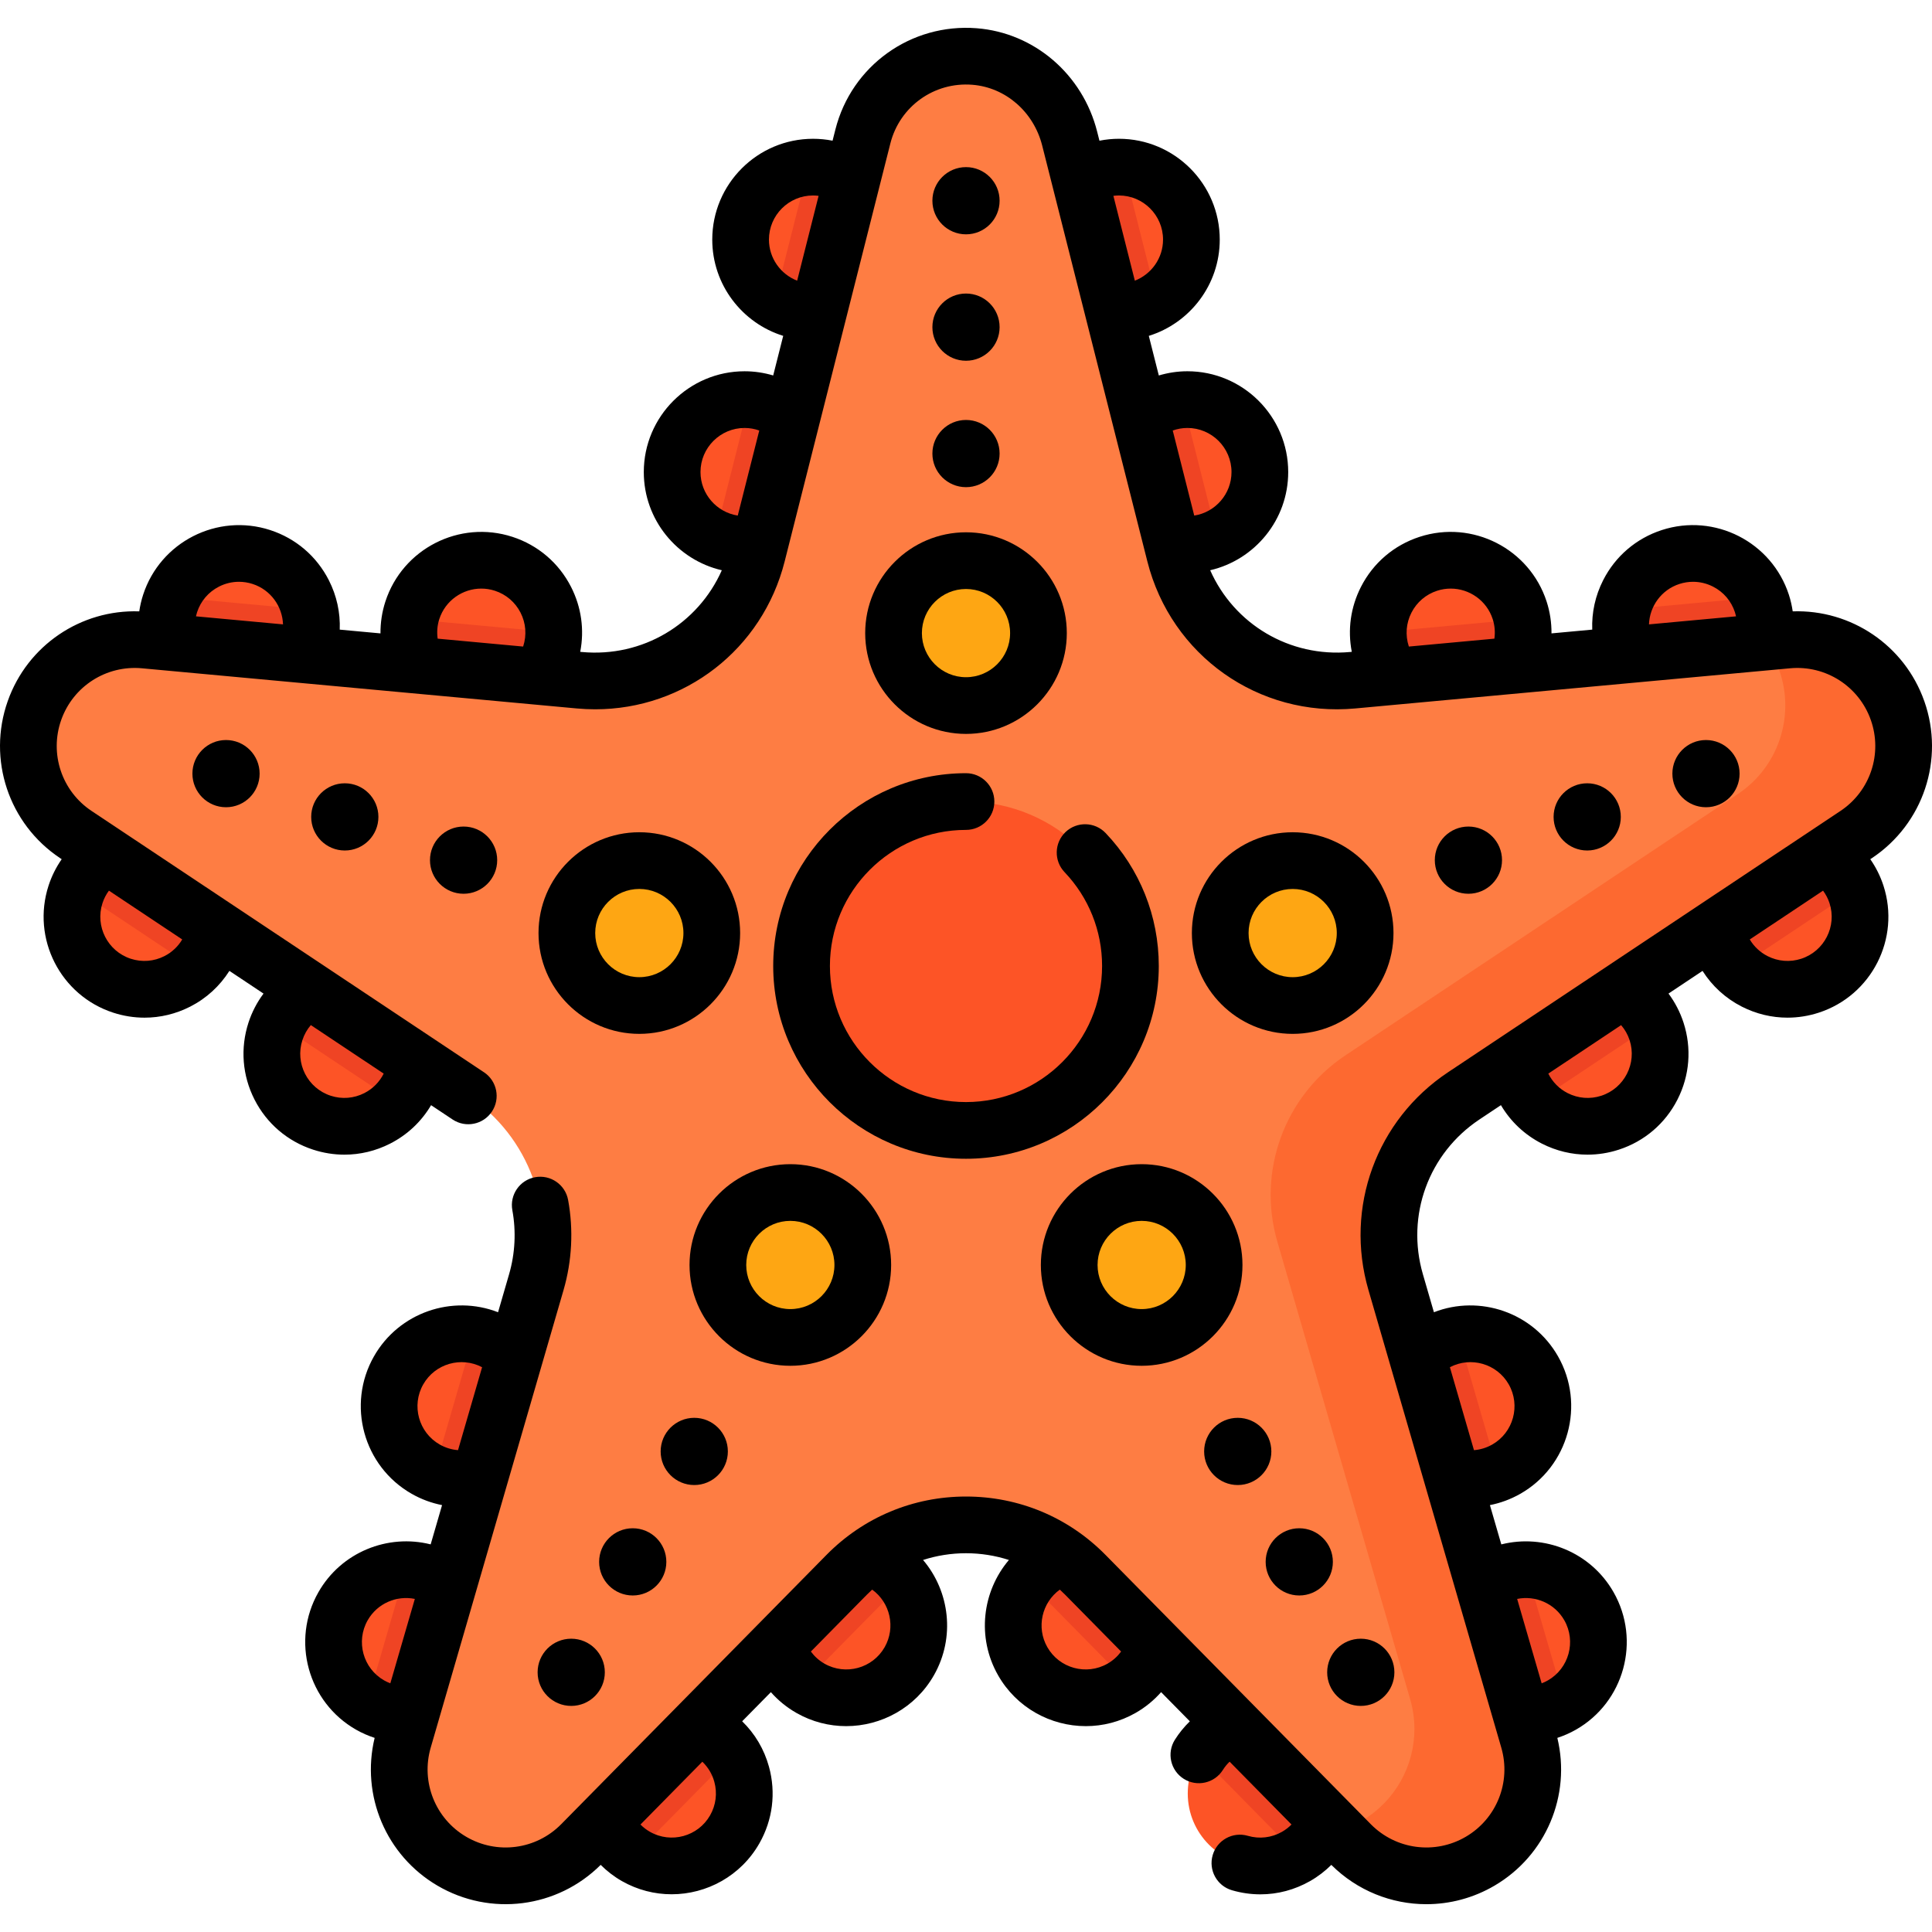 <svg id="Capa_1" enable-background="new 0 0 511.548 511.548" height="512" viewBox="0 0 511.548 511.548" width="512" xmlns="http://www.w3.org/2000/svg"><g fill="#fd5426"><circle cx="215.281" cy="63.435" r="19.185"/><circle cx="197.153" cy="124.991" r="19.185"/><circle cx="296.267" cy="63.435" r="19.185"/><circle cx="314.395" cy="124.991" r="19.185"/><circle cx="38.238" cy="242.747" r="19.185"/><circle cx="91.172" cy="279.019" r="19.185"/><circle cx="63.28" cy="165.729" r="19.185"/><circle cx="127.425" cy="167.524" r="19.185"/><circle cx="473.31" cy="242.747" r="19.185"/><circle cx="420.376" cy="279.019" r="19.185"/><circle cx="448.268" cy="165.729" r="19.185"/><circle cx="384.123" cy="167.524" r="19.185"/><circle cx="177.874" cy="474.871" r="19.185"/><circle cx="224.09" cy="430.353" r="19.185"/><circle cx="107.501" cy="434.79" r="19.185"/><circle cx="122.214" cy="372.33" r="19.185"/><circle cx="333.674" cy="474.871" r="19.185"/><circle cx="287.458" cy="430.353" r="19.185"/><circle cx="404.047" cy="434.79" r="19.185"/><circle cx="389.334" cy="372.33" r="19.185"/></g><path d="m234.468 63.44c0 10.59-8.59 19.18-19.19 19.18-3.74 0-7.24-1.08-10.2-2.94v-.01l8.95-35.38c.41-.03.83-.04 1.25-.04 10.6 0 19.19 8.59 19.19 19.19z" fill="#ef4424"/><path d="m216.338 124.99c0 10.6-8.59 19.19-19.18 19.19-2.84 0-5.53-.62-7.95-1.73l9.25-36.59c9.98.66 17.88 8.98 17.88 19.13z" fill="#ef4424"/><path d="m306.468 79.68c-2.95 1.86-6.45 2.94-10.2 2.94-10.6 0-19.19-8.59-19.19-19.18 0-10.6 8.59-19.19 19.19-19.19.42 0 .84.01 1.26.04z" fill="#ef4424"/><path d="m322.338 142.45c-2.42 1.11-5.11 1.73-7.94 1.73-10.6 0-19.19-8.59-19.19-19.19 0-10.15 7.89-18.46 17.88-19.13z" fill="#ef4424"/><path d="m56.488 248.68c-.99 3.04-2.67 5.67-4.8 7.76l-31.26-20.82c3.71-9.31 14.08-14.26 23.74-11.12 10.08 3.28 15.59 14.1 12.32 24.18z" fill="#ef4424"/><path d="m109.418 284.95c-.89 2.75-2.35 5.15-4.19 7.14l-31.52-20.99c3.97-8.8 14.01-13.38 23.4-10.33 10.07 3.28 15.59 14.11 12.31 24.18z" fill="#ef4424"/><path d="m81.528 171.66c-3.28 10.08-14.1 15.59-24.18 12.31-10.08-3.27-15.59-14.1-12.31-24.17.19-.58.4-1.15.64-1.7l36.3 3.36c.76 3.27.66 6.78-.45 10.2z" fill="#ef4424"/><path d="m146.618 167.43c.01 1.99-.3 4.03-.95 6.03-3.27 10.07-14.1 15.59-24.18 12.31-9.3-3.03-14.71-12.49-12.91-21.85z" fill="#ef4424"/><path d="m491.118 235.62-31.26 20.82c-2.13-2.09-3.8-4.72-4.79-7.76-3.28-10.08 2.23-20.9 12.31-24.18 9.67-3.14 20.03 1.81 23.74 11.12z" fill="#ef4424"/><path d="m437.838 271.1-31.52 20.99c-1.84-1.99-3.3-4.39-4.19-7.14-3.27-10.07 2.24-20.9 12.32-24.18 9.39-3.05 19.43 1.53 23.39 10.33z" fill="#ef4424"/><path d="m454.198 183.97c-10.07 3.28-20.9-2.23-24.18-12.31-1.11-3.42-1.21-6.93-.45-10.2l36.3-3.36c.24.55.45 1.12.64 1.7 3.28 10.07-2.23 20.9-12.31 24.17z" fill="#ef4424"/><path d="m390.058 185.77c-10.08 3.28-20.9-2.24-24.18-12.31-.65-2-.96-4.03-.95-6.03l38.04-3.51c1.81 9.36-3.61 18.82-12.91 21.85z" fill="#ef4424"/><path d="m194.088 464.62-26.22 26.61c-8.82-5.37-11.81-16.82-6.66-25.85 5.24-9.21 16.95-12.42 26.16-7.18 2.83 1.61 5.1 3.84 6.72 6.42z" fill="#ef4424"/><path d="m240.108 419.78c-2.68 1.49-5.17 3.37-7.39 5.63l-20.05 20.35c-7.71-5.69-10.1-16.37-5.25-24.9 5.25-9.21 16.96-12.42 26.17-7.18 2.72 1.55 4.91 3.66 6.52 6.1z" fill="#ef4424"/><path d="m124.168 444.29c-5.24 9.2-16.95 12.41-26.16 7.17-.29-.16-.57-.34-.85-.52l10.26-35.34c3.25-.01 6.55.8 9.58 2.52 9.21 5.24 12.42 16.96 7.17 26.17z" fill="#ef4424"/><path d="m138.888 381.83c-4.85 8.51-15.23 11.89-24.05 8.22l10.63-36.63c2.14.36 4.25 1.1 6.24 2.24 9.21 5.24 12.42 16.96 7.18 26.17z" fill="#ef4424"/><path d="m343.678 491.23-26.22-26.62c1.62-2.58 3.89-4.8 6.72-6.41 9.21-5.24 20.92-2.03 26.17 7.18 5.14 9.03 2.15 20.48-6.67 25.85z" fill="#ef4424"/><path d="m298.878 445.76-20.04-20.35c-2.22-2.26-4.71-4.14-7.4-5.63 1.61-2.44 3.8-4.55 6.52-6.1 9.21-5.24 20.93-2.03 26.17 7.18 4.85 8.53 2.46 19.21-5.25 24.9z" fill="#ef4424"/><path d="m414.398 450.93c-.28.19-.57.36-.86.53-9.2 5.24-20.92 2.03-26.16-7.17-5.25-9.21-2.03-20.93 7.17-26.17 3.03-1.72 6.33-2.53 9.59-2.52z" fill="#ef4424"/><path d="m396.718 390.04c-8.82 3.68-19.2.3-24.06-8.21-5.24-9.21-2.03-20.93 7.18-26.17 1.99-1.14 4.1-1.88 6.24-2.24z" fill="#ef4424"/><path d="m502.422 188.131c-4.298-12.159-16.305-19.845-29.146-18.659l-115.116 10.633c-21.757 2.01-41.738-12.12-47.095-33.302l-27.843-110.111c-2.991-11.826-13.042-20.779-25.204-21.734-13.817-1.085-26.207 7.95-29.55 21.172l-27.986 110.673c-5.357 21.183-25.338 35.312-47.094 33.302l-115.117-10.633c-12.841-1.186-24.848 6.5-29.146 18.659s.21 25.683 10.944 32.831l103.923 69.203c16.124 10.737 23.418 30.694 18.017 49.298l-35.181 121.189c-3.595 12.385 1.68 25.629 12.805 32.151 11.125 6.522 25.258 4.655 34.309-4.532l70.224-71.286c17.379-17.642 45.835-17.642 63.214 0l70.224 71.286c9.05 9.187 23.183 11.054 34.309 4.532 11.125-6.522 16.4-19.766 12.805-32.151l-35.181-121.189c-5.401-18.604 1.893-38.561 18.017-49.298l103.923-69.203c10.735-7.148 15.243-20.673 10.945-32.831z" fill="#fe7d43"/><path d="m491.482 220.959-103.932 69.201c-16.124 10.74-23.411 30.697-18.016 49.304l35.181 121.187c.761 2.602 1.121 5.245 1.121 7.857 0 9.799-5.144 19.147-13.922 24.291-11.13 6.526-25.262 4.654-34.31-4.534l-3.393-3.443c2.192-.631 4.334-1.551 6.376-2.743 8.788-5.144 13.922-14.493 13.922-24.301 0-2.602-.37-5.245-1.121-7.847l-35.181-121.187c-5.405-18.606 1.892-38.564 18.016-49.304l103.922-69.201c10.739-7.146 15.243-20.668 10.95-32.829-.951-2.692-2.292-5.174-3.924-7.376l6.105-.561c12.841-1.191 24.852 6.496 29.146 18.656 4.294 12.162-.21 25.684-10.94 32.83z" fill="#fd6930"/><circle cx="255.774" cy="255.77" fill="#fd5426" r="43.538"/><circle cx="255.774" cy="167.63" fill="#fea613" r="19.185"/><circle cx="169.277" cy="247.053" fill="#fea613" r="19.185"/><circle cx="342.271" cy="247.053" fill="#fea613" r="19.185"/><circle cx="209.262" cy="334.937" fill="#fea613" r="19.185"/><circle cx="302.286" cy="334.937" fill="#fea613" r="19.185"/><path d="m509.5 185.628c-5.218-14.758-19.358-24.281-34.832-23.755-.217-1.477-.545-2.948-1.016-4.398-4.552-13.997-19.643-21.681-33.638-17.13-6.78 2.205-12.296 6.917-15.531 13.271-2.096 4.115-3.065 8.6-2.894 13.092l-10.79.997c.018-2.826-.393-5.667-1.292-8.433-4.552-13.997-19.643-21.681-33.637-17.13-6.78 2.204-12.297 6.917-15.532 13.271-2.733 5.366-3.554 11.359-2.418 17.178l-.45.042c-16.056 1.482-30.724-7.389-37.043-21.644 11.821-2.743 20.659-13.353 20.659-25.996 0-14.718-11.974-26.692-26.692-26.692-2.631 0-5.166.402-7.568 1.116l-2.651-10.484c10.87-3.378 18.784-13.53 18.784-25.496 0-14.718-11.974-26.692-26.692-26.692-1.766 0-3.489.182-5.16.512l-.608-2.403c-3.839-15.178-16.656-26.18-31.894-27.377-17.401-1.361-33.14 9.912-37.416 26.816l-.748 2.957c-1.67-.33-3.396-.504-5.162-.504-14.718 0-26.692 11.974-26.692 26.692 0 11.966 7.917 22.112 18.786 25.49l-2.651 10.485c-2.402-.714-4.938-1.111-7.569-1.111-14.718 0-26.693 11.974-26.693 26.692 0 12.643 8.839 23.253 20.659 25.996-6.32 14.255-20.991 23.129-37.043 21.644l-.45-.042c1.136-5.819.315-11.812-2.418-17.178-3.235-6.353-8.752-11.066-15.531-13.271-14.001-4.554-29.087 3.133-33.638 17.13-.899 2.766-1.319 5.607-1.3 8.433l-10.785-.996c.174-4.491-.794-8.976-2.89-13.092-3.235-6.353-8.751-11.066-15.531-13.271-14.002-4.551-29.088 3.134-33.638 17.13-.471 1.449-.807 2.919-1.025 4.397-15.479-.528-29.606 9.001-34.823 23.756-5.45 15.419.25 32.518 13.861 41.581l.426.284c-1.477 2.124-2.657 4.471-3.48 7.001-4.551 13.997 3.134 29.086 17.13 33.637 2.716.883 5.506 1.321 8.282 1.321 4.153 0 8.277-.981 12.085-2.92 4.322-2.201 7.858-5.478 10.387-9.471l9.033 6.015c-1.713 2.301-3.069 4.882-3.983 7.689-2.204 6.781-1.636 14.013 1.599 20.367 3.235 6.353 8.751 11.066 15.531 13.271 2.716.883 5.506 1.322 8.282 1.322 4.153 0 8.277-.981 12.085-2.92 4.582-2.333 8.304-5.858 10.854-10.183l5.693 3.791c3.45 2.297 8.112 1.364 10.408-2.088 2.298-3.45 1.364-8.111-2.087-10.409l-103.922-69.205c-7.883-5.249-11.184-15.151-8.028-24.08 3.157-8.928 11.931-14.552 21.378-13.686l115.116 10.633c1.645.152 3.276.226 4.898.226 23.607-.001 44.267-15.839 50.165-39.163l27.986-110.672c2.476-9.79 11.589-16.325 21.684-15.529 8.815.692 16.255 7.159 18.514 16.091l27.844 110.11c6.303 24.926 29.461 41.307 55.062 38.937l115.116-10.633c9.432-.874 18.221 4.757 21.378 13.685 3.156 8.93-.145 18.832-8.028 24.081l-103.924 69.203c-18.945 12.617-27.411 35.78-21.065 57.639l35.181 121.189c2.641 9.095-1.222 18.792-9.392 23.582-8.172 4.789-18.519 3.422-25.165-3.324l-70.224-71.286c-9.827-9.976-22.951-15.47-36.954-15.47-14.004 0-27.128 5.494-36.955 15.47l-70.224 71.286c-6.646 6.746-16.993 8.115-25.165 3.324-8.17-4.789-12.033-14.486-9.392-23.582l35.181-121.189c2.237-7.71 2.654-15.952 1.204-23.833-.75-4.078-4.671-6.771-8.74-6.025-4.078.75-6.776 4.663-6.025 8.741 1.029 5.598.733 11.453-.858 16.932l-2.926 10.079c-12.122-4.716-26.23.04-32.854 11.672-7.285 12.789-2.806 29.119 9.982 36.404 2.573 1.466 5.29 2.452 8.046 2.993l-3.018 10.397c-11.338-2.857-23.663 2.024-29.723 12.666-7.285 12.789-2.806 29.119 9.982 36.404 1.59.905 3.235 1.617 4.909 2.163-3.68 15.234 3.005 31.139 16.638 39.131 14.012 8.214 31.727 5.938 43.211-5.506 1.64 1.636 3.508 3.092 5.615 4.293 4.158 2.368 8.691 3.493 13.165 3.493 9.287 0 18.323-4.846 23.238-13.477 3.529-6.195 4.434-13.394 2.548-20.269-1.276-4.655-3.732-8.781-7.104-12.058l7.598-7.713c1.891 2.141 4.153 4.015 6.771 5.506 4.159 2.369 8.69 3.493 13.165 3.493 9.286 0 18.324-4.846 23.239-13.476 5.704-10.017 4.192-22.206-2.876-30.52 3.623-1.169 7.444-1.784 11.366-1.784s7.743.615 11.366 1.784c-7.068 8.314-8.58 20.502-2.875 30.52 4.916 8.631 13.951 13.476 23.238 13.476 4.474 0 9.007-1.125 13.165-3.493 2.618-1.491 4.878-3.367 6.768-5.509l7.609 7.724c-1.508 1.468-2.845 3.107-3.965 4.888-2.206 3.51-1.149 8.144 2.36 10.351 3.51 2.205 8.144 1.15 10.35-2.361.509-.809 1.105-1.54 1.783-2.19l16.391 16.638c-.739.743-1.576 1.398-2.512 1.93-2.772 1.578-5.987 1.957-9.052 1.063-3.981-1.164-8.147 1.127-9.307 5.106-1.16 3.98 1.125 8.147 5.106 9.307 2.485.725 5.012 1.083 7.523 1.083 4.564 0 9.072-1.186 13.16-3.513 2.108-1.2 3.982-2.652 5.622-4.288 6.869 6.842 15.963 10.409 25.165 10.409 6.181 0 12.411-1.607 18.04-4.907 13.633-7.992 20.317-23.897 16.637-39.13 1.675-.547 3.321-1.259 4.91-2.164 12.789-7.284 17.267-23.615 9.982-36.404-6.061-10.642-18.385-15.52-29.723-12.662l-3.02-10.401c2.757-.541 5.474-1.528 8.047-2.993 12.789-7.284 17.267-23.615 9.984-36.404-6.625-11.632-20.735-16.387-32.856-11.671l-2.926-10.08c-4.509-15.533 1.506-31.992 14.969-40.957l5.697-3.794c2.549 4.325 6.268 7.853 10.849 10.186 3.808 1.939 7.932 2.92 12.085 2.92 2.776 0 5.565-.438 8.282-1.322 6.781-2.205 12.296-6.917 15.531-13.271 3.235-6.353 3.803-13.586 1.599-20.367-.913-2.807-2.264-5.392-3.976-7.693l9.012-6.001c2.53 3.993 6.08 7.259 10.402 9.461 3.808 1.939 7.932 2.92 12.085 2.92 2.776 0 5.566-.438 8.282-1.321 13.997-4.551 21.681-19.64 17.13-33.637-.823-2.53-2.006-4.874-3.483-6.998l.429-.286c13.616-9.064 19.316-26.162 13.866-41.582zm-429.433 89.781c.483-1.488 1.244-2.837 2.232-3.99l19.294 12.848c-1.108 2.213-2.874 4.016-5.121 5.16-2.781 1.416-5.945 1.663-8.91.699-6.125-1.992-9.487-8.594-7.495-14.717zm-52.934-36.273c.393-1.209.977-2.32 1.708-3.315l19.409 12.925c-1.115 1.869-2.725 3.397-4.712 4.408-2.781 1.417-5.945 1.664-8.911.7-6.124-1.992-9.486-8.594-7.494-14.718zm24.751-75.945c.08-.358.174-.716.29-1.073.964-2.967 3.026-5.38 5.806-6.796 1.667-.849 3.471-1.278 5.288-1.278 1.215 0 2.435.192 3.623.578 4.789 1.557 7.875 5.935 8.047 10.698zm86.647 7.944c-.006.02-.017.037-.023.057l-22.626-2.09c-.237-1.692-.127-3.457.437-5.189 1.602-4.928 6.191-8.068 11.114-8.068 1.195 0 2.407.185 3.604.573 2.966.965 5.379 3.027 6.795 5.806 1.415 2.78 1.664 5.944.699 8.911zm56.81-34.621c-5.58-.876-9.866-5.702-9.866-11.523 0-6.439 5.239-11.678 11.679-11.678 1.363 0 2.668.241 3.883.673zm15.728-62.199c-4.362-1.695-7.467-5.927-7.467-10.88 0-6.44 5.239-11.679 11.678-11.679.498 0 .985.042 1.467.103zm89.41 0-5.679-22.46c.481-.062.97-.099 1.468-.099 6.439 0 11.678 5.239 11.678 11.679 0 4.953-3.105 9.186-7.467 10.88zm15.729 62.199-5.696-22.524c1.217-.431 2.52-.678 3.882-.678 6.44 0 11.679 5.239 11.679 11.678 0 5.822-4.286 10.648-9.865 11.524zm79.472 32.587-22.641 2.091c-.007-.02-.015-.038-.022-.057-.965-2.967-.717-6.131.699-8.911 1.417-2.78 3.83-4.842 6.796-5.806 1.195-.389 2.408-.573 3.603-.573 4.922 0 9.512 3.14 11.114 8.069.563 1.73.685 3.496.451 5.187zm40.93-3.781c.172-4.762 3.258-9.14 8.047-10.698 1.188-.387 2.408-.578 3.623-.578 1.817 0 3.621.429 5.288 1.278 2.78 1.415 4.842 3.829 5.806 6.796.116.356.209.714.29 1.073zm-320.176 217.158c-5.596-3.187-7.554-10.332-4.367-15.928 3.122-5.483 10.041-7.461 15.582-4.543l-6.375 21.959c-1.654-.13-3.305-.614-4.84-1.488zm-13.081 63.221c-.554-.211-1.101-.458-1.632-.761-5.596-3.187-7.554-10.332-4.368-15.928 2.561-4.495 7.674-6.635 12.487-5.656zm84.669 34.952c-3.186 5.596-10.332 7.555-15.927 4.369-.945-.538-1.782-1.192-2.512-1.93l16.381-16.629c1.505 1.442 2.608 3.26 3.173 5.322.825 3.007.429 6.157-1.115 8.868zm46.216-44.518c-3.188 5.595-10.333 7.555-15.928 4.368-1.462-.833-2.668-1.94-3.607-3.215l14.811-15.035c.461-.468.934-.921 1.416-1.361 4.769 3.443 6.284 10.018 3.308 15.243zm59 4.368c-5.598 3.186-12.742 1.227-15.927-4.368-2.977-5.225-1.462-11.8 3.307-15.242.481.44.954.893 1.416 1.361l14.813 15.037c-.938 1.275-2.148 2.38-3.609 3.212zm120.957-11.491c3.186 5.595 1.228 12.741-4.368 15.928-.531.302-1.076.558-1.631.769l-6.489-22.352c4.814-.982 9.927 1.16 12.488 5.655zm-14.713-62.46c3.186 5.595 1.228 12.741-4.368 15.928-1.535.874-3.186 1.36-4.84 1.491l-6.375-21.961c5.539-2.92 12.459-.941 15.583 4.542zm24.504-76.424c-2.966.963-6.131.716-8.91-.699-2.247-1.144-4.012-2.947-5.121-5.16l19.279-12.838c.992 1.151 1.763 2.491 2.247 3.98 1.992 6.123-1.37 12.725-7.495 14.717zm52.935-36.273c-2.968.964-6.13.717-8.911-.7-1.987-1.011-3.597-2.539-4.712-4.408l19.405-12.922c.733.994 1.32 2.102 1.713 3.312 1.991 6.125-1.371 12.727-7.495 14.718z"/><path d="m204.729 255.77c0 28.146 22.899 51.045 51.045 51.045s51.045-22.899 51.045-51.045c0-13.168-5-25.669-14.079-35.202-2.858-3.002-7.61-3.117-10.613-.258-3.002 2.859-3.118 7.611-.258 10.613 6.408 6.728 9.937 15.551 9.937 24.847 0 19.868-16.164 36.032-36.032 36.032s-36.032-16.164-36.032-36.032 16.164-36.032 36.032-36.032c4.146 0 7.507-3.361 7.507-7.507s-3.361-7.507-7.507-7.507c-28.146.001-51.045 22.899-51.045 51.046z"/><path d="m282.466 167.63c0-14.718-11.973-26.692-26.691-26.692s-26.692 11.974-26.692 26.692 11.973 26.692 26.692 26.692c14.717-.001 26.691-11.975 26.691-26.692zm-38.37 0c0-6.44 5.239-11.679 11.678-11.679s11.678 5.239 11.678 11.679c0 6.439-5.239 11.678-11.678 11.678s-11.678-5.239-11.678-11.678z"/><path d="m169.277 220.36c-14.718 0-26.691 11.974-26.691 26.692s11.973 26.692 26.691 26.692 26.693-11.974 26.693-26.692c-.001-14.718-11.975-26.692-26.693-26.692zm0 38.371c-6.439 0-11.678-5.239-11.678-11.679s5.239-11.679 11.678-11.679c6.44 0 11.679 5.239 11.679 11.679s-5.239 11.679-11.679 11.679z"/><path d="m342.271 273.745c14.718 0 26.692-11.974 26.692-26.692s-11.973-26.692-26.692-26.692c-14.718 0-26.692 11.974-26.692 26.692s11.974 26.692 26.692 26.692zm0-38.371c6.439 0 11.678 5.239 11.678 11.679s-5.239 11.679-11.678 11.679c-6.44 0-11.679-5.239-11.679-11.679s5.239-11.679 11.679-11.679z"/><path d="m182.571 334.937c0 14.718 11.973 26.692 26.691 26.692s26.692-11.974 26.692-26.692-11.974-26.692-26.692-26.692-26.691 11.974-26.691 26.692zm26.691-11.679c6.439 0 11.678 5.239 11.678 11.679s-5.239 11.679-11.678 11.679-11.678-5.239-11.678-11.679 5.239-11.679 11.678-11.679z"/><path d="m275.594 334.937c0 14.718 11.973 26.692 26.692 26.692 14.718 0 26.691-11.974 26.691-26.692s-11.973-26.692-26.691-26.692-26.692 11.974-26.692 26.692zm38.37 0c0 6.44-5.239 11.679-11.678 11.679s-11.678-5.239-11.678-11.679 5.239-11.679 11.678-11.679 11.678 5.239 11.678 11.679z"/><circle cx="255.774" cy="120.093" r="8.898"/><circle cx="255.774" cy="86.62" r="8.898"/><circle cx="255.774" cy="53.148" r="8.898"/><circle cx="360.303" cy="442.788" r="8.898"/><circle cx="344.014" cy="413.546" r="8.898"/><circle cx="327.725" cy="384.305" r="8.898"/><circle cx="151.245" cy="442.788" r="8.898"/><circle cx="167.534" cy="413.546" r="8.898"/><circle cx="183.823" cy="384.305" r="8.898"/><circle cx="388.801" cy="227.749" r="8.898"/><circle cx="420.253" cy="216.295" r="8.898"/><circle cx="451.704" cy="204.84" r="8.898"/><circle cx="122.747" cy="227.749" r="8.898"/><circle cx="91.295" cy="216.295" r="8.898"/><circle cx="59.844" cy="204.84" r="8.898"/></svg>